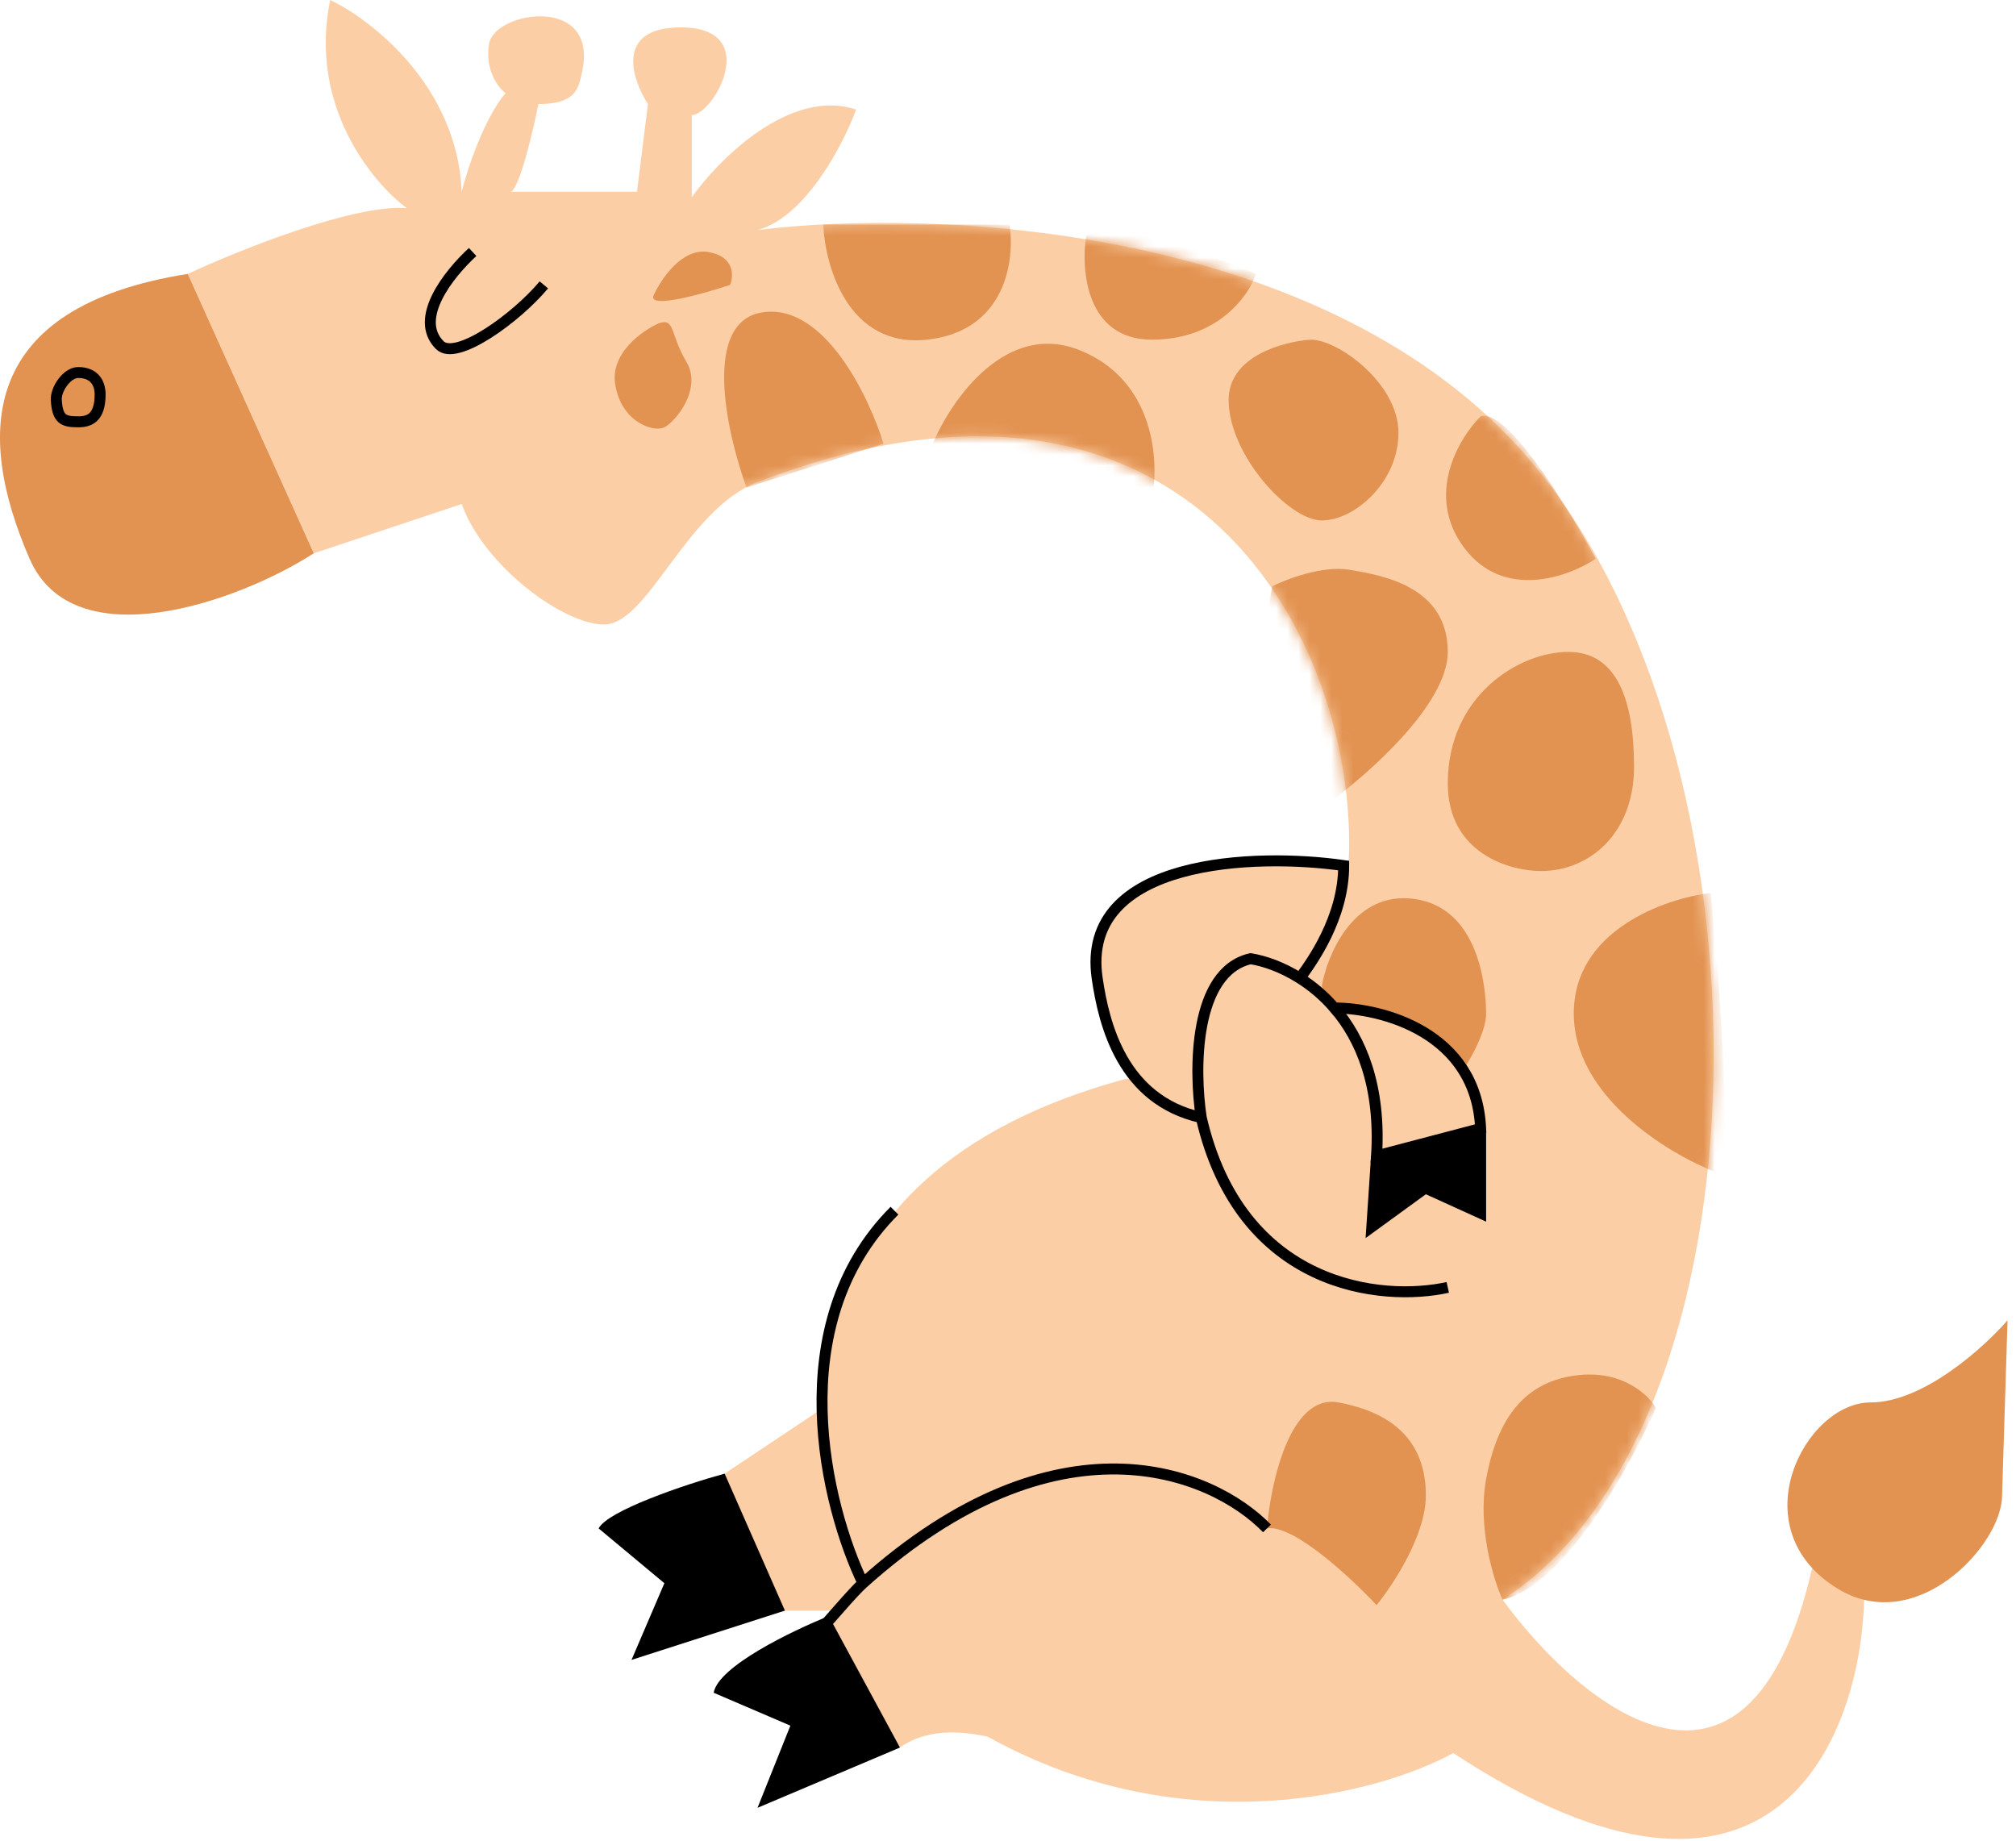 <svg width="184" height="168" viewBox="0 0 184 168" fill="none" xmlns="http://www.w3.org/2000/svg">
<path d="M66.138 134.5L75.138 128.5L79.638 142.5L76.638 147H71.138L66.138 134.5Z" fill="#FBCEA5"/>
<path d="M17.138 25C21.805 22.833 32.338 18.6 37.138 19C33.972 16.667 28.138 9.6 30.138 0C33.972 1.833 41.738 7.9 42.138 17.5C42.638 15.5 44.138 10.9 46.138 8.5C45.472 8 44.238 6.4 44.638 4C45.138 1 54.638 -0.5 53.138 6.5C52.817 8 52.638 9.5 49.138 9.5C48.638 12 47.438 17.1 46.638 17.5H58.138L59.138 9.5C57.638 7.167 56.138 2.5 62.138 2.5C69.638 2.5 65.138 10.5 63.138 10.5V18C65.638 14.5 72.138 8 78.138 10C76.972 13.167 73.538 19.8 69.138 21C84.972 19 121.238 20.4 139.638 42C162.638 69 162.138 130 137.138 146C144.305 155.833 160.038 168.8 165.638 142L170.138 146C169.805 158.667 161.838 179.2 132.638 160C125.972 163.667 108.138 168.5 90.138 158.5C88.472 158.167 84.938 157.5 82.138 159.5L75.138 148C76.144 146.743 77.398 145.373 78.859 144C73.285 132.5 70.238 107.3 102.638 98.5C103.028 98.472 103.439 98.428 103.869 98.37C98.41 90.746 94.605 76.2 123.064 79C123.113 78.353 123.138 77.687 123.138 77C123.138 57 107.638 29.192 69.138 44C62.638 46.5 59.138 57 55.138 57C51.393 57 44.138 51.6 42.138 46L28.638 50.5L17.138 25Z" fill="#FBCEA5"/>
<mask id="mask0_17_21" style="mask-type:alpha" maskUnits="userSpaceOnUse" x="17" y="0" width="154" height="168">
<path d="M17.138 25C21.805 22.833 32.338 18.6 37.138 19C33.972 16.667 28.138 9.6 30.138 0C33.972 1.833 41.738 7.9 42.138 17.5C42.638 15.5 44.138 10.9 46.138 8.5C45.472 8 44.238 6.4 44.638 4C45.138 1 54.638 -0.5 53.138 6.5C52.817 8 52.638 9.5 49.138 9.5C48.638 12 47.438 17.1 46.638 17.5H58.138L59.138 9.5C57.638 7.167 56.138 2.5 62.138 2.5C69.638 2.5 65.138 10.5 63.138 10.5V18C65.638 14.5 72.138 8 78.138 10C76.972 13.167 73.538 19.8 69.138 21C84.972 19 121.238 20.4 139.638 42C162.638 69 162.138 130 137.138 146C144.305 155.833 160.038 168.8 165.638 142L170.138 146C169.805 158.667 161.838 179.2 132.638 160C125.972 163.667 108.138 168.5 90.138 158.5C88.472 158.167 84.938 157.5 82.138 159.5L75.138 148C76.144 146.743 77.398 145.373 78.859 144C73.285 132.5 70.238 107.3 102.638 98.5C103.028 98.472 103.439 98.428 103.869 98.37C98.41 90.746 94.605 76.2 123.064 79C123.113 78.353 123.138 77.687 123.138 77C123.138 57 107.638 29.192 69.138 44C62.638 46.5 59.138 57 55.138 57C51.393 57 44.138 51.6 42.138 46L28.638 50.5L17.138 25Z" fill="#FBCEA5"/>
</mask>
<g mask="url(#mask0_17_21)">
<path d="M56.138 35C55.738 32.2 58.638 30.167 60.138 29.5C61.638 29 61.138 30.5 62.638 33C64.138 35.5 61.638 38.5 60.638 39C59.638 39.5 56.638 38.5 56.138 35Z" fill="#E29352"/>
<path d="M64.638 23C62.238 22.6 60.305 25.5 59.638 27C59.238 28.2 64.138 26.833 66.638 26C66.972 25.167 67.038 23.4 64.638 23Z" fill="#E29352"/>
<path d="M69.638 28.5C64.038 29.3 66.305 39.5 68.138 44.5L80.638 40.5C79.305 36.167 75.238 27.7 69.638 28.5Z" fill="#E29352"/>
<path d="M84.638 31C77.438 31.8 75.305 24.333 75.138 20.5H92.138C92.638 23.667 91.838 30.2 84.638 31Z" fill="#E29352"/>
<path d="M98.638 32C91.838 29.2 86.805 36.5 85.138 40.5L105.138 45.5C105.805 42.167 105.438 34.8 98.638 32Z" fill="#E29352"/>
<path d="M105.138 31C99.138 31 98.638 24.667 99.138 21.5C102.338 20.3 110.805 23.333 114.638 25C113.972 27 111.138 31 105.138 31Z" fill="#E29352"/>
<path d="M112.138 36.5C112.138 32.5 117.138 31.167 119.638 31C122.138 31 127.638 35 127.638 39.5C127.638 44 123.638 47.5 120.638 47.5C117.638 47.5 112.138 41.5 112.138 36.5Z" fill="#E29352"/>
<path d="M123.138 52C120.738 51.6 117.472 52.833 116.138 53.5C114.638 60 117.138 69 121.638 73C124.805 70.667 132.138 64.3 132.138 59.5C132.138 53.5 126.138 52.5 123.138 52Z" fill="#E29352"/>
<path d="M133.638 50C130.038 45.2 133.138 40 135.138 38C137.538 37.2 143.138 46.333 145.638 51C143.138 52.667 137.238 54.8 133.638 50Z" fill="#E29352"/>
<path d="M132.138 71.5C132.138 77.9 137.805 79.5 140.638 79.5C145.138 79.5 149.138 76 149.138 70C149.138 64 147.638 59.5 143.138 59.5C138.638 59.5 132.138 63.5 132.138 71.5Z" fill="#E29352"/>
<path d="M128.638 82C123.438 81.6 121.138 87.167 120.638 90L121.638 92.5C126.038 91.3 131.472 95.333 133.638 97.5C134.305 96.5 135.638 94.1 135.638 92.5C135.638 90.5 135.138 82.5 128.638 82Z" fill="#E29352"/>
<path d="M143.638 92.5C143.638 100.1 152.305 105.333 156.638 107C158.238 107 156.972 90 156.138 81.5C151.972 82 143.638 84.9 143.638 92.5Z" fill="#E29352"/>
<path d="M122.138 128C117.738 127.2 115.972 135.333 115.638 139.5C118.038 139.1 123.305 144 125.638 146.5C127.138 144.667 130.138 140.1 130.138 136.5C130.138 132 127.638 129 122.138 128Z" fill="#E29352"/>
<path d="M135.638 135C134.838 139.4 136.305 144.167 137.138 146C142.738 144.8 148.805 133.833 151.138 128.5C150.472 127.333 148.138 125.1 144.138 125.5C139.138 126 136.638 129.5 135.638 135Z" fill="#E29352"/>
</g>
<path d="M28.638 50.5L17.138 25C-1.862 28 -2.298 39.5 2.702 51C6.702 60.2 21.638 55 28.638 50.5Z" fill="#E29352"/>
<path d="M132.138 117.5C126.138 118.833 113.238 117.6 109.638 102M109.638 102C108.972 97.667 108.938 88.7 114.138 87.5C115.395 87.701 117.013 88.254 118.638 89.28M109.638 102C102.438 100.4 100.754 93.5 100.138 89.28C98.538 78.304 114.753 77.853 122.638 79C122.638 83.8 119.69 87.853 118.638 89.28M121.794 92C124.227 94.818 126.036 99.138 125.638 105.5L135.138 103C134.738 94.2 126.076 92 121.794 92ZM121.794 92C120.809 90.859 119.722 89.964 118.638 89.28M115.638 139.5C110.598 134.302 96.506 128.568 78.766 144.5M74.638 149C75.692 147.924 77.735 145.425 78.766 144.5M78.766 144.5C75.39 137.5 71.238 120.9 81.638 110.5M43.138 23C40.972 25 37.705 29.067 40.138 31.5C41.638 33 47.138 29 49.638 26M7.138 34C8.638 34 9.138 35 9.138 36C9.138 38.154 8.138 38.5 7.138 38.5C5.768 38.5 5.239 38.26 5.138 36.5C5.082 35.508 6.119 34 7.138 34Z" stroke="black"/>
<path d="M82.138 159.5L69.138 165L72.138 157.5L65.138 154.5C65.538 152.1 72.305 148.833 75.638 147.5L82.138 159.5ZM71.638 147L57.638 151.5L60.638 144.5L54.638 139.5C55.438 137.9 62.472 135.5 66.138 134.5L71.638 147ZM135.638 111.5L130.138 109L124.638 113L125.138 105.5L135.638 103V111.5Z" fill="black"/>
<path d="M170.728 128C175.528 128 181.061 123 183.228 120.5L182.728 136.5C182.728 141 174.928 149.4 167.728 145C158.728 139.5 164.728 128 170.728 128Z" fill="#E29352"/>
</svg>
